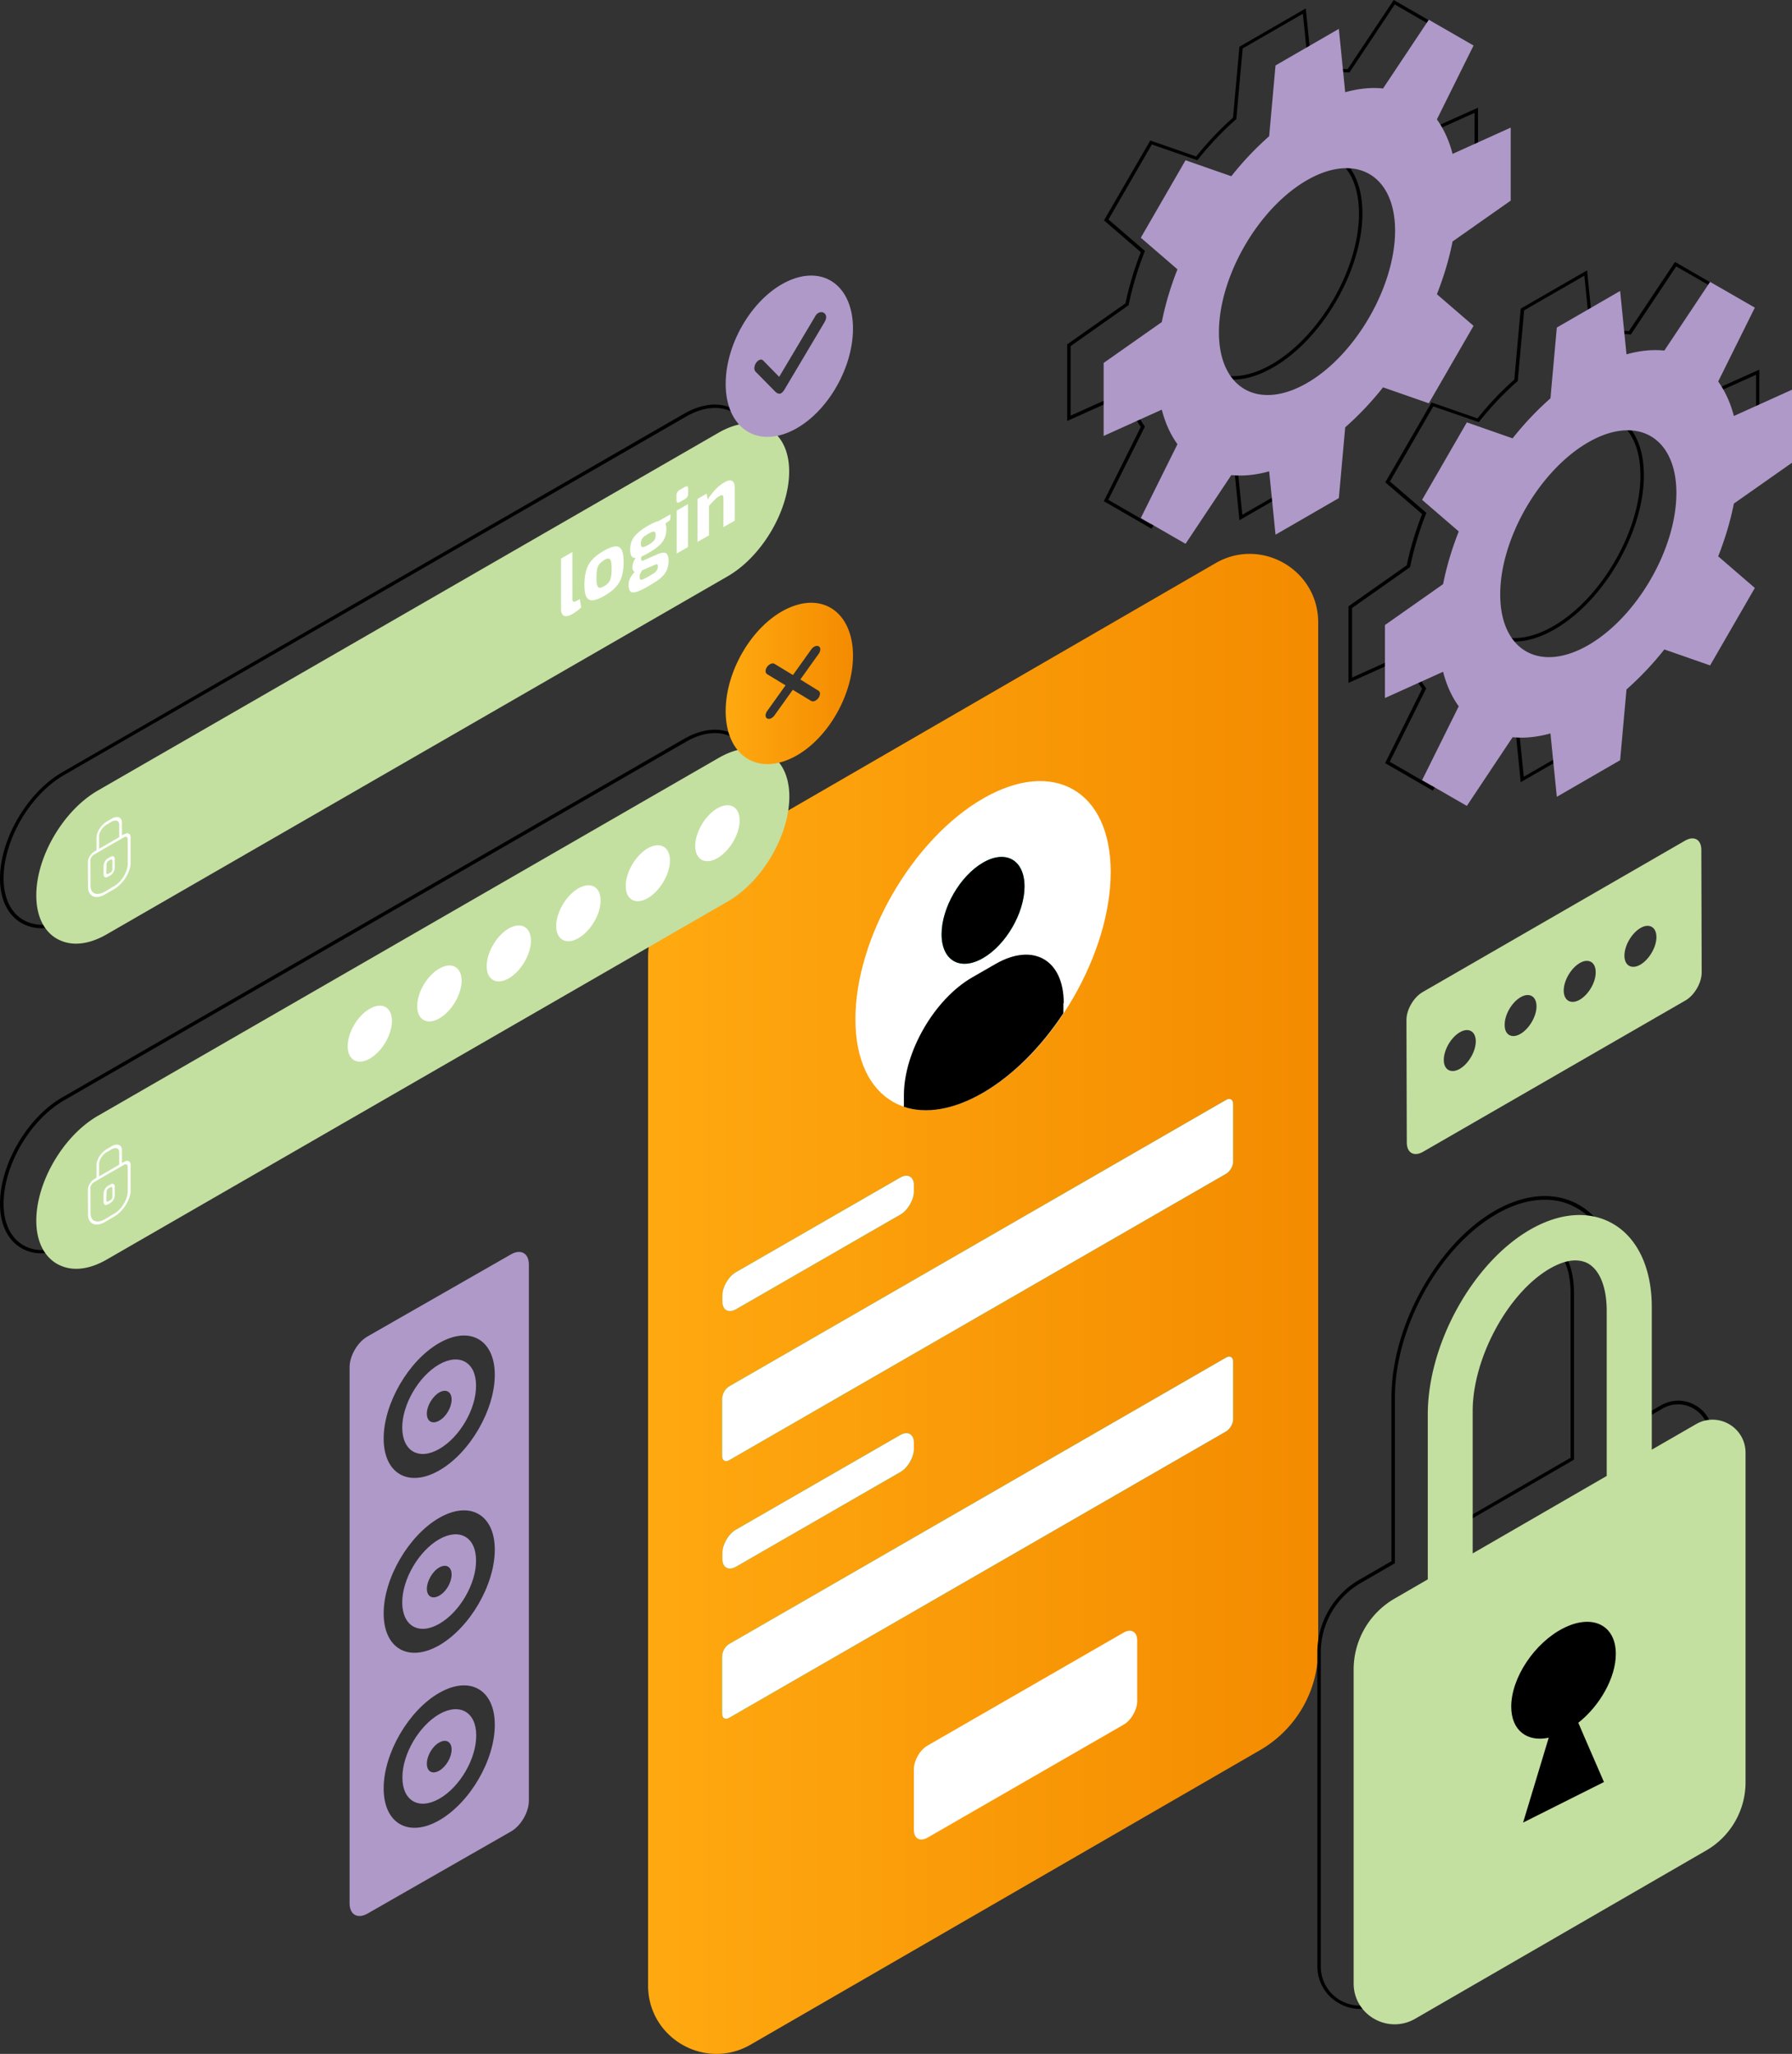 <svg xmlns="http://www.w3.org/2000/svg" width="370" height="424" fill="none"><rect width="100%" height="100%" fill="#333333" stroke="none"/><path fill="url(#login_img_svg__a)" d="m145.819 177.111 105.146-60.846c9.413-5.46 21.207 1.348 21.207 12.198v212.002a24.03 24.03 0 0 1-12.042 20.849l-105.146 60.775c-9.414 5.425-21.172-1.348-21.172-12.198V197.96c-.035-8.581 4.547-16.523 12.007-20.849"></path><path fill="#000" d="m237.75 109.139-9.839-5.673 7.637-15.353c-1.35-1.915-2.38-4.149-3.055-6.666l-12.148 5.46V71.093l12.042-8.475c.71-3.474 1.776-7.02 3.161-10.566l-7.602-6.56 9.556-16.488 9.484 3.298c2.38-2.978 4.938-5.673 7.602-8.013l1.314-14.644 13.712-7.908 1.314 13.226c2.558-.673 5.009-.886 7.318-.673L287.766 0l9.839 5.673-7.637 15.353c1.35 1.915 2.38 4.149 3.055 6.666l12.149-5.46v15.814l-12.042 8.475c-.711 3.439-1.776 7.02-3.162 10.566l7.602 6.56-9.556 16.488-9.484-3.298c-2.38 2.978-4.938 5.673-7.602 8.013l-1.314 14.645-13.712 7.907-1.314-13.226c-2.558.674-5.009.886-7.318.674zm-8.916-5.957 8.668 5 9.378-14.077.213.035c2.415.249 5.008 0 7.708-.744l.391-.107 1.314 12.978 12.433-7.162 1.314-14.574.107-.106c2.7-2.376 5.328-5.141 7.779-8.19l.142-.213 9.414 3.262 8.951-15.496-7.53-6.488.106-.248c1.421-3.653 2.522-7.305 3.233-10.815l.035-.142 11.971-8.439v-14.36l-11.9 5.354-.106-.39c-.711-2.695-1.776-5.07-3.197-7.02l-.142-.178 7.53-15.14-8.667-5-9.378 14.077-.213-.036c-2.416-.248-5.009 0-7.673.745l-.391.106-1.314-12.977-12.433 7.162-1.314 14.573-.107.107c-2.699 2.375-5.328 5.141-7.779 8.19l-.142.213-9.414-3.262-8.951 15.495 7.531 6.489-.107.248c-1.421 3.652-2.522 7.304-3.232 10.815l-.036.141-11.971 8.44v14.36l11.9-5.354.107.39c.71 2.695 1.776 5.07 3.197 7.02l.142.178zm25.79-24.82c-1.777 0-3.446-.426-4.903-1.277-3.552-2.056-5.506-6.311-5.506-12.055 0-11.666 8.242-25.885 18.366-31.735 4.973-2.872 9.662-3.298 13.214-1.277s5.506 6.312 5.506 12.056c0 11.666-8.241 25.884-18.365 31.735-2.949 1.702-5.755 2.553-8.312 2.553m16.233-46.875c-2.415 0-5.115.815-7.921 2.446-9.911 5.709-18.01 19.68-18.01 31.097 0 5.46 1.812 9.538 5.151 11.452 3.303 1.915 7.744 1.454 12.504-1.276 9.91-5.709 18.009-19.68 18.009-31.097 0-5.46-1.811-9.538-5.15-11.452q-2.079-1.17-4.583-1.17M295.829 163.211l-9.839-5.673 7.637-15.353c-1.35-1.915-2.38-4.149-3.055-6.666l-12.149 5.46v-15.814l12.042-8.474c.711-3.475 1.777-7.021 3.162-10.567l-7.602-6.56 9.556-16.487 9.484 3.297c2.38-2.978 4.938-5.673 7.602-8.013l1.314-14.644 13.712-7.907 1.314 13.225c2.558-.673 5.009-.886 7.318-.673l9.52-14.29 9.839 5.673-7.637 15.354c1.35 1.914 2.38 4.148 3.055 6.666l12.149-5.46v15.813l-12.043 8.475a62.4 62.4 0 0 1-3.161 10.566l7.602 6.56-9.556 16.488-9.484-3.298c-2.416 2.979-4.938 5.674-7.602 8.014l-1.314 14.644-13.712 7.907-1.314-13.226c-2.558.674-5.009.887-7.318.674zm-8.88-5.957 8.667 5 9.378-14.077.213.036c2.416.248 5.009 0 7.708-.745l.391-.106 1.315 12.977 12.432-7.162 1.315-14.573.106-.107c2.7-2.375 5.329-5.141 7.78-8.191l.142-.212 9.413 3.262 8.952-15.495-7.531-6.489.107-.248c1.42-3.652 2.522-7.304 3.232-10.815l.036-.142 11.971-8.439v-14.36l-11.9 5.354-.107-.39c-.71-2.695-1.776-5.07-3.197-7.02l-.142-.178 7.531-15.14-8.668-5-9.378 14.077-.213-.035c-2.415-.249-5.008 0-7.673.744l-.39.106-1.315-12.977-12.432 7.162-1.315 14.573-.106.107c-2.7 2.376-5.329 5.141-7.78 8.19l-.142.213-9.413-3.262-8.952 15.495 7.531 6.489-.107.248c-1.421 3.652-2.522 7.305-3.232 10.815l-.036.142-11.971 8.439v14.36l11.865-5.354.106.39c.711 2.695 1.776 5.07 3.197 7.021l.142.177zm25.789-24.82c-1.776 0-3.446-.426-4.902-1.277-3.552-2.056-5.506-6.311-5.506-12.055 0-11.666 8.241-25.884 18.365-31.735 4.973-2.872 9.662-3.297 13.214-1.276 3.552 2.056 5.506 6.311 5.506 12.055 0 11.666-8.241 25.884-18.365 31.735-2.948 1.702-5.755 2.553-8.312 2.553m16.234-46.875c-2.416 0-5.116.815-7.922 2.446-9.911 5.71-18.01 19.679-18.01 31.097 0 5.46 1.812 9.538 5.151 11.453 3.304 1.914 7.744 1.453 12.504-1.277 9.911-5.708 18.01-19.679 18.01-31.096 0-5.46-1.812-9.538-5.151-11.453q-2.078-1.17-4.582-1.17"></path><path fill="#AF99C9" d="M311.921 41.415v-15.07l-12.007 5.426c-.71-2.802-1.847-5.177-3.232-7.127l7.566-15.247-9.236-5.319-9.449 14.183c-2.415-.248-5.044 0-7.815.78l-1.314-13.084-13.072 7.553-1.314 14.609a64 64 0 0 0-7.815 8.261l-9.449-3.297-9.236 15.991 7.566 6.524c-1.421 3.617-2.522 7.27-3.232 10.886l-12.007 8.439v15.07l12.007-5.426c.71 2.801 1.811 5.177 3.232 7.127l-7.566 15.247 9.236 5.319 9.449-14.183c2.415.248 5.044 0 7.815-.78l1.314 13.084 13.072-7.553 1.314-14.609a64 64 0 0 0 7.815-8.261l9.449 3.297 9.236-15.991-7.566-6.524c1.421-3.617 2.522-7.27 3.232-10.886zm-42.058 37.656c-10.053 5.78-18.188 1.1-18.188-10.46 0-11.559 8.135-25.636 18.188-31.415 10.052-5.78 18.187-1.1 18.187 10.46-.036 11.559-8.17 25.636-18.187 31.415M370 95.525v-15.07l-12.007 5.425c-.71-2.801-1.847-5.177-3.232-7.127l7.566-15.247-9.236-5.318-9.449 14.183c-2.415-.249-5.044 0-7.815.78l-1.314-13.084-13.072 7.552-1.315 14.609a64.3 64.3 0 0 0-7.814 8.262l-9.449-3.298-9.236 15.991 7.566 6.525c-1.421 3.616-2.522 7.268-3.232 10.885l-12.007 8.439v15.07l12.007-5.425c.71 2.801 1.811 5.176 3.232 7.127l-7.566 15.246 9.236 5.319 9.449-14.183c2.415.248 5.044 0 7.814-.78l1.315 13.084 13.072-7.553 1.314-14.608a64 64 0 0 0 7.815-8.262l9.449 3.298 9.236-15.992-7.566-6.524c1.421-3.617 2.522-7.269 3.232-10.886zm-42.059 37.656c-10.052 5.779-18.187 1.099-18.187-10.46s8.135-25.636 18.187-31.416 18.188-1.1 18.188 10.46c0 11.559-8.135 25.601-18.188 31.416"></path><path fill="#fff" d="M202.974 164.843c14.564-8.403 26.358-1.595 26.358 15.176s-11.794 37.196-26.358 45.564c-14.564 8.403-26.357 1.595-26.357-15.176s11.793-37.16 26.357-45.564"></path><path fill="#00DFBF" d="M202.974 178.069c4.725-2.73 8.561-.532 8.561 4.929 0 5.46-3.836 12.055-8.561 14.786s-8.561.531-8.561-4.929c0-5.461 3.837-12.056 8.561-14.786"></path><path fill="#000" d="M202.974 178.069c4.725-2.73 8.561-.532 8.561 4.929 0 5.46-3.836 12.055-8.561 14.786s-8.561.531-8.561-4.929c0-5.461 3.837-12.056 8.561-14.786M219.634 207.073c0-8.935-6.287-12.552-14.067-8.084l-4.866 2.801c-7.744 4.468-14.067 15.353-14.067 24.289v2.411c4.476 1.489 10.124.673 16.269-2.872 6.323-3.652 12.113-9.574 16.66-16.453v-2.092z"></path><path fill="#00DFBF" d="m151.964 262.637 33.924-19.538c1.563-.886 2.806-.177 2.806 1.632v1.134c0 1.773-1.243 3.971-2.806 4.858l-33.924 19.537c-1.563.887-2.806.177-2.806-1.631v-1.135c0-1.808 1.243-3.971 2.806-4.857"></path><path fill="#fff" d="m151.964 262.637 33.924-19.538c1.563-.886 2.806-.177 2.806 1.632v1.134c0 1.773-1.243 3.971-2.806 4.858l-33.924 19.537c-1.563.887-2.806.177-2.806-1.631v-1.135c0-1.808 1.243-3.971 2.806-4.857"></path><path fill="#00DFBF" d="m150.543 286.216 102.624-59.144c.782-.461 1.421-.071 1.421.815v11.95c0 .886-.639 1.985-1.421 2.446l-102.624 59.144c-.781.461-1.42.071-1.42-.816v-11.949c.035-.922.639-1.986 1.42-2.446"></path><path fill="#fff" d="m150.543 286.216 102.624-59.144c.782-.461 1.421-.071 1.421.815v11.95c0 .886-.639 1.985-1.421 2.446l-102.624 59.144c-.781.461-1.42.071-1.42-.816v-11.949c.035-.922.639-1.986 1.42-2.446"></path><path fill="#00DFBF" d="m151.964 315.787 33.924-19.537c1.563-.887 2.806-.177 2.806 1.631v1.135c0 1.773-1.243 3.971-2.806 4.857l-33.924 19.538c-1.563.886-2.806.177-2.806-1.632v-1.134c0-1.773 1.243-3.971 2.806-4.858"></path><path fill="#fff" d="m151.964 315.787 33.924-19.537c1.563-.887 2.806-.177 2.806 1.631v1.135c0 1.773-1.243 3.971-2.806 4.857l-33.924 19.538c-1.563.886-2.806.177-2.806-1.632v-1.134c0-1.773 1.243-3.971 2.806-4.858"></path><path fill="#00DFBF" d="m150.543 339.401 102.624-59.144c.782-.46 1.421-.07 1.421.816v11.949c0 .887-.639 1.986-1.421 2.447l-102.624 59.143c-.781.461-1.42.071-1.42-.815v-11.949c.035-.922.639-2.021 1.42-2.447"></path><path fill="#fff" d="m150.543 339.401 102.624-59.144c.782-.46 1.421-.07 1.421.816v11.949c0 .887-.639 1.986-1.421 2.447l-102.624 59.143c-.781.461-1.42.071-1.42-.815v-11.949c.035-.922.639-2.021 1.42-2.447M191.501 360.358l40.495-23.331c1.563-.886 2.806-.177 2.806 1.631v12.517c0 1.773-1.243 3.971-2.806 4.858l-40.495 23.331c-1.563.886-2.807.177-2.807-1.631v-12.517c0-1.773 1.244-3.971 2.807-4.858"></path><path fill="#000" d="M8.596 258.735q-2.29 0-4.156-1.064C1.598 256.04 0 252.743 0 248.488c0-8.155 5.648-17.8 12.859-21.948l128.306-73.965c3.872-2.234 7.638-2.553 10.586-.851 2.842 1.631 4.44 4.928 4.44 9.183 0 8.155-5.648 17.8-12.859 21.949L15.026 256.82c-2.238 1.277-4.405 1.915-6.43 1.915M147.63 151.334c-1.882 0-3.942.602-6.074 1.843L13.25 227.142C6.216 231.184.746 240.545.746 248.488c0 4.007 1.456 7.056 4.085 8.581a7.7 7.7 0 0 0 3.8.993c1.919 0 3.944-.603 6.075-1.844l128.307-73.965c7.033-4.042 12.503-13.403 12.503-21.346 0-4.007-1.456-7.056-4.085-8.581a7.7 7.7 0 0 0-3.801-.992M8.596 191.614q-2.29 0-4.156-1.064C1.598 188.919 0 185.622 0 181.367c0-8.155 5.648-17.8 12.859-21.949l128.306-73.964c3.872-2.234 7.638-2.553 10.586-.851 2.842 1.63 4.44 4.928 4.44 9.183 0 8.155-5.648 17.8-12.859 21.948l-128.306 73.93c-2.238 1.276-4.405 1.95-6.43 1.95M147.631 84.213c-1.883 0-3.943.602-6.075 1.843L13.25 159.986C6.216 164.028.746 173.389.746 181.331c0 4.007 1.456 7.056 4.085 8.581a7.7 7.7 0 0 0 3.8.993c1.92 0 3.944-.603 6.075-1.844l128.307-73.965c7.033-4.042 12.503-13.403 12.503-21.345 0-4.007-1.456-7.056-4.085-8.581-1.136-.638-2.415-.957-3.8-.957"></path><path fill="#C3E0A0" d="M158.713 155.553c-2.806-1.632-6.429-1.312-10.23.851L20.177 230.368c-7.105 4.114-12.682 13.616-12.682 21.63 0 4.148 1.528 7.304 4.263 8.9a8 8 0 0 0 3.978 1.028c1.954 0 4.085-.638 6.252-1.879l128.307-73.965c7.104-4.113 12.681-13.616 12.681-21.63 0-4.148-1.527-7.304-4.263-8.899M11.722 193.776a8 8 0 0 0 3.979 1.029c1.953 0 4.085-.638 6.252-1.88l128.306-73.964c7.105-4.114 12.682-13.616 12.682-21.63 0-4.148-1.528-7.304-4.263-8.9-2.806-1.63-6.43-1.311-10.231.851l-128.27 73.93c-7.105 4.113-12.682 13.616-12.682 21.629 0 4.184 1.492 7.34 4.227 8.935"></path><path fill="#fff" d="M143.545 174.629c0 2.837 2.061 3.972 4.583 2.518s4.582-4.929 4.582-7.765c0-2.837-2.06-3.972-4.582-2.518s-4.583 4.929-4.583 7.765M129.195 182.891c0 2.837 2.06 3.971 4.546 2.518 2.522-1.454 4.583-4.929 4.583-7.766s-2.061-3.971-4.583-2.517c-2.486 1.454-4.546 4.928-4.546 7.765M114.843 191.153c0 2.836 2.061 3.971 4.583 2.517s4.582-4.928 4.582-7.765-2.06-3.971-4.582-2.518-4.583 4.929-4.583 7.766M100.492 199.45c0 2.836 2.061 3.971 4.547 2.517 2.522-1.454 4.583-4.929 4.583-7.765 0-2.837-2.061-3.971-4.583-2.518s-4.547 4.929-4.547 7.766M86.142 207.711c0 2.837 2.06 3.972 4.582 2.518s4.582-4.929 4.582-7.765c0-2.837-2.06-3.972-4.582-2.518-2.558 1.454-4.583 4.929-4.583 7.765M71.79 216.008c0 2.837 2.06 3.971 4.583 2.518 2.522-1.454 4.547-4.929 4.547-7.766s-2.06-3.971-4.547-2.517c-2.558 1.418-4.583 4.893-4.583 7.765M118.183 123.641c0 .603.284.745.888.39l.639-.355.284 1.702q-.266.32-.852.745c-.391.284-.746.532-1.03.674-.711.39-1.244.496-1.67.319-.391-.213-.604-.674-.604-1.454v-10.354l2.345-1.347zM127.099 112.79c.568-.035.994.248 1.279.745.248.532.39 1.383.39 2.517 0 1.135-.142 2.128-.39 2.979a5.5 5.5 0 0 1-1.279 2.198c-.569.638-1.386 1.241-2.38 1.808-.995.568-1.776.851-2.38.887q-.853.053-1.279-.745c-.284-.532-.391-1.347-.391-2.517 0-1.135.142-2.128.391-2.979a5.3 5.3 0 0 1 1.279-2.198c.568-.638 1.385-1.241 2.38-1.808 1.03-.568 1.811-.851 2.38-.887m-3.339 3.652a2.4 2.4 0 0 0-.462 1.064c-.107.425-.142 1.028-.142 1.737s.035 1.241.142 1.561.249.496.462.531q.32.053.959-.319c.426-.248.746-.496.959-.78.213-.283.391-.638.462-1.064.106-.425.142-.992.142-1.737s-.036-1.276-.142-1.596c-.107-.319-.249-.496-.462-.531q-.32-.053-.959.319c-.391.283-.711.532-.959.815M138.359 107.366l-.959.709c.107.248.178.638.178 1.17 0 .709-.107 1.312-.355 1.844a4.6 4.6 0 0 1-1.173 1.56c-.532.496-1.278.993-2.202 1.525-.462.283-.924.496-1.385.709a1.1 1.1 0 0 0-.107.461c0 .177.036.283.142.354.107.071.249.071.426-.035l2.842-1.241c.817-.355 1.386-.426 1.741-.213s.533.745.533 1.56c0 .78-.142 1.419-.391 1.986a4.8 4.8 0 0 1-1.279 1.595c-.568.497-1.421 1.029-2.451 1.632-1.101.638-1.954 1.028-2.522 1.205-.604.177-1.03.142-1.243-.106-.249-.248-.356-.709-.356-1.383 0-.461.107-.887.285-1.277.177-.39.497-.851.959-1.347-.284-.142-.462-.461-.462-.957 0-.284.071-.639.178-.993.106-.355.284-.674.532-.922-.39 0-.71-.106-.888-.39-.177-.284-.284-.709-.284-1.312 0-.709.107-1.347.355-1.879a4.6 4.6 0 0 1 1.173-1.56c.532-.497 1.278-1.029 2.202-1.561.888-.496 1.599-.815 2.096-.922l2.522-1.418zm-2.628 9.183c-.071-.071-.178-.071-.356 0-.177.036-.426.178-.817.319l-1.989.887a5.3 5.3 0 0 0-.391.709 1.8 1.8 0 0 0-.106.603c0 .283.035.496.142.567s.284.071.533-.035a10 10 0 0 0 1.172-.603c.533-.319.959-.567 1.208-.745.248-.212.426-.39.533-.603a1.5 1.5 0 0 0 .177-.709c0-.177-.035-.319-.106-.39m-.675-4.999c.213-.284.319-.639.319-1.099 0-.461-.106-.674-.319-.71s-.604.107-1.208.461c-.568.319-.995.639-1.208.922s-.319.638-.319 1.099c0 .426.106.674.319.71s.604-.107 1.208-.426c.568-.354.959-.638 1.208-.957M142.089 100.912v.957c0 .532-.213.887-.675 1.17l-1.066.603c-.461.248-.674.142-.674-.39v-.957c0-.532.213-.887.674-1.17l1.066-.603c.462-.248.675-.142.675.39m-.036 12.02-2.344 1.348v-8.865l2.344-1.347zM151.147 99.28c.391.214.569.71.569 1.526v6.666l-2.345 1.347v-5.851c0-.39-.071-.638-.177-.709-.107-.071-.32-.035-.604.107q-.48.266-.959.744c-.32.319-.746.745-1.244 1.348v6.063l-2.38 1.347v-8.864l1.919-1.099.177 1.205c1.137-1.702 2.238-2.836 3.375-3.475.746-.46 1.279-.567 1.669-.354M18.152 177.963c0-.709.462-1.525 1.101-2.021.036-.036.284-.178.675-.426v-2.588c0-1.17.96-2.66 2.131-3.333.604-.355.427-.249 1.03-.603 1.208-.674 2.096-.248 2.096.886v2.589c.249-.142.427-.248.462-.248.817-.461 1.279-.036 1.314.531v5.603c-.142 1.808-1.456 3.9-3.09 4.999-.249.178-1.954 1.135-1.99 1.17-.568.319-1.03.568-1.633.639-.888.106-1.563-.284-1.883-1.029-.213-.496-.213-.957-.177-1.418-.036-.071-.036-4.716-.036-4.751m6.465-7.73c0-.851-.746-1.064-1.563-.603-.604.355-.426.248-1.03.603-.853.496-1.563 1.56-1.563 2.411v2.588c.07-.035.142-.106.248-.141 1.208-.71 2.878-1.667 3.908-2.27zm-5.932 12.233c0 .425 0 .815.142 1.205.248.639.817.958 1.563.851.746-.071 1.35-.496 2.7-1.312.355-.212.497-.283.674-.39 1.386-.922 2.451-2.694 2.594-4.184.035-.248.035-5.212 0-5.496-.036-.354-.32-.531-.782-.283 0 0-.178.106-.426.248-3.766 2.163-3.872 2.234-4.973 2.872-.462.284-.817.461-.888.532-.285.213-.64.674-.64 1.135.036.177.036 4.538.036 4.822"></path><path fill="#fff" d="M21.456 178.351c.106-.39.355-.78.639-1.028.178-.142.213-.142.568-.354.071-.036.142-.071.178-.107.355-.177.64-.142.781.142.107.177.107.355.072.532l-.285.142.285-.071v1.525c0 .496-.285 1.063-.675 1.418-.143.106-.214.177-.356.248s-.213.106-.32.177c-.426.249-.71.178-.887-.106-.072-.177-.072-.248-.072-.816 0-1.347 0-1.382.072-1.702m.532 1.986c.107.248.356.036.64-.106.177-.107.213-.107.284-.178a.75.75 0 0 0 .284-.602v-1.525c0-.213 0-.284-.035-.39-.036-.071-.143-.177-.32-.071-.036.035-.107.036-.142.071-.32.213-.355.177-.426.248a.85.85 0 0 0-.25.426c-.035.106-.035.141-.035.319-.035 1.808-.07 1.737 0 1.808M18.152 245.582c0-.709.462-1.525 1.101-2.021.036-.036.284-.178.675-.426v-2.588c0-1.17.96-2.66 2.131-3.333.604-.355.427-.248 1.03-.603 1.208-.674 2.096-.248 2.096.886v2.589c.249-.142.427-.248.462-.248.817-.461 1.279-.036 1.314.532v5.602c-.142 1.808-1.456 3.9-3.09 4.999-.249.178-1.954 1.135-1.99 1.17-.568.32-1.03.568-1.633.639-.888.106-1.563-.284-1.883-1.029-.213-.496-.213-.957-.177-1.418-.036-.106-.036-4.751-.036-4.751m6.465-7.73c0-.851-.746-1.064-1.563-.603-.604.355-.426.248-1.03.603-.853.496-1.563 1.56-1.563 2.411v2.589c.07-.036.142-.107.248-.142 1.208-.709 2.878-1.667 3.908-2.27zm-5.932 12.233c0 .425 0 .815.142 1.206.248.638.817.957 1.563.85.746-.07 1.35-.496 2.7-1.311.355-.213.497-.284.674-.39 1.386-.922 2.451-2.695 2.594-4.185.035-.248.035-5.212 0-5.495-.036-.355-.32-.532-.782-.284 0 0-.178.106-.426.248-3.766 2.163-3.872 2.234-4.973 2.872-.462.284-.817.461-.888.532-.285.213-.64.674-.64 1.135.036.142.036 4.538.036 4.822"></path><path fill="#fff" d="M21.456 245.973c.106-.39.355-.78.639-1.029.178-.142.213-.142.568-.354.071-.036.142-.071.178-.107.355-.177.64-.141.781.142.107.177.107.355.072.532l-.285.142.285-.071v1.525c0 .496-.285 1.063-.675 1.418-.143.106-.214.177-.356.248a3 3 0 0 0-.32.177c-.426.249-.71.178-.887-.106-.072-.177-.072-.248-.072-.815 0-1.383 0-1.383.072-1.702m.532 1.985c.107.248.356.036.64-.106.177-.107.213-.107.284-.177a.76.76 0 0 0 .284-.603v-1.525c0-.213 0-.284-.035-.39-.036-.071-.143-.177-.32-.071-.036.036-.107.036-.142.071-.32.213-.355.177-.426.248a.85.85 0 0 0-.25.426c-.035.106-.035.142-.035.319-.035 1.808-.07 1.702 0 1.808"></path><path fill="#000" d="M280.804 414.715c-1.528 0-3.02-.39-4.405-1.206-2.771-1.595-4.405-4.432-4.405-7.623v-64.781c0-6.135 3.304-11.879 8.632-14.964l6.678-3.864V288.45c0-14.644 9.343-31.522 21.243-38.436 6.109-3.546 12.184-4.078 17.086-1.49 5.506 2.908 8.667 9.361 8.667 17.765v28.827l8.632-5c2.238-1.276 4.902-1.312 7.14 0 2.238 1.277 3.552 3.582 3.552 6.17v68.079c0 5.886-3.161 11.417-8.276 14.36l-60.104 34.749a8.4 8.4 0 0 1-4.44 1.241m38.151-167.042c-3.198 0-6.608.993-10.053 3.014-11.723 6.773-20.887 23.402-20.887 37.798v34.217l-7.034 4.078c-5.115 2.943-8.276 8.439-8.276 14.36v64.781c0 2.943 1.527 5.567 4.049 7.021 2.558 1.454 5.577 1.454 8.099 0l60.104-34.749a15.89 15.89 0 0 0 7.921-13.757v-68.079a6.43 6.43 0 0 0-3.197-5.567c-2.025-1.17-4.404-1.17-6.429 0l-.178-.319.178.319-9.698 5.602V266.36c0-8.12-3.019-14.361-8.277-17.127-1.918-1.063-4.049-1.56-6.322-1.56m-22.344 70.065v-29.997c0-11.063 7.353-24.644 16.092-29.714 1.705-.993 3.303-1.56 4.76-1.702 1.243-.142 2.38.071 3.339.567 2.664 1.383 4.191 5.106 4.191 10.177v34.252l-.177.106zm21.598-60.739c-.214 0-.427 0-.675.035-1.35.142-2.878.674-4.476 1.631-8.526 4.929-15.737 18.261-15.737 29.076v28.791l26.962-15.601v-33.862c0-4.787-1.386-8.262-3.801-9.538-.675-.355-1.421-.532-2.273-.532"></path><path fill="#C3E0A0" d="m350.214 293.983-9.165 5.283v-29.43c0-8.262-3.09-14.609-8.454-17.445-4.795-2.518-10.728-1.986-16.731 1.489-11.793 6.843-21.065 23.579-21.065 38.117v34.039l-6.855 3.972a16.94 16.94 0 0 0-8.455 14.644v64.781c0 6.524 7.069 10.566 12.717 7.304l60.104-34.748a16.25 16.25 0 0 0 8.099-14.042v-68.078c-.036-5.248-5.684-8.475-10.195-5.886m-46.143-2.695c0-10.921 7.282-24.395 15.914-29.395 1.669-.957 3.197-1.524 4.618-1.666 1.172-.107 2.237.071 3.161.532 2.522 1.347 3.979 4.928 3.979 9.857v34.075l-27.672 15.991z"></path><path fill="#000" d="M325.881 355.643c4.476-3.546 7.744-9.326 7.744-14.219 0-5.957-4.831-8.332-10.799-5.319s-10.798 10.248-10.798 16.205c0 4.893 3.268 7.375 7.744 6.418l-1.137 3.758-4.156 13.758 8.347-4.184 8.348-4.184-4.156-9.574z"></path><path fill="#AF99C9" d="M90.688 335.217c4.227-2.411 7.638-8.262 7.602-13.084 0-4.822-3.41-6.772-7.637-4.361-4.192 2.411-7.638 8.297-7.602 13.084.035 4.822 3.446 6.772 7.637 4.361m0-11.63c1.421-.816 2.558-.142 2.558 1.454 0 1.631-1.137 3.581-2.558 4.361-1.42.816-2.557.177-2.557-1.454.035-1.595 1.172-3.581 2.557-4.361M90.688 299.121c4.227-2.411 7.638-8.261 7.602-13.083 0-4.823-3.41-6.773-7.637-4.362-4.192 2.411-7.638 8.297-7.602 13.084.035 4.822 3.446 6.773 7.637 4.361m0-11.665c1.421-.816 2.558-.142 2.558 1.454 0 1.631-1.137 3.581-2.558 4.361-1.42.815-2.557.177-2.557-1.454 0-1.595 1.172-3.546 2.557-4.361M90.688 353.869c-4.191 2.411-7.637 8.297-7.601 13.084 0 4.822 3.41 6.772 7.637 4.361s7.637-8.261 7.602-13.084c0-4.786-3.41-6.772-7.638-4.361m0 11.666c-1.42.815-2.557.177-2.557-1.454 0-1.596 1.136-3.581 2.557-4.361 1.421-.816 2.558-.142 2.558 1.453 0 1.596-1.137 3.546-2.558 4.362"></path><path fill="#AF99C9" d="M109.196 261.04c0-2.34-1.67-3.262-3.695-2.092l-29.625 16.949c-2.06 1.17-3.695 4.007-3.695 6.347v110.664c0 2.34 1.634 3.297 3.695 2.127l29.625-16.949c2.061-1.17 3.695-4.007 3.695-6.347zm-18.508 16.204c6.323-3.616 11.474-.673 11.474 6.56 0 7.269-5.15 16.133-11.474 19.75s-11.473.674-11.473-6.595c0-7.234 5.15-16.098 11.473-19.715m0 36.096c6.323-3.616 11.474-.673 11.474 6.56 0 7.269-5.15 16.098-11.474 19.75-6.323 3.617-11.473.674-11.473-6.595 0-7.234 5.15-16.063 11.473-19.715m0 62.441c-6.323 3.617-11.473.674-11.473-6.595 0-7.233 5.15-16.098 11.473-19.714 6.323-3.617 11.474-.674 11.474 6.559.036 7.269-5.115 16.098-11.474 19.75"></path><path fill="#C3E0A0" d="M347.94 173.53c1.848-1.064 3.34-.213 3.34 1.915l.071 25.317c0 2.127-1.492 4.68-3.304 5.744l-54.242 31.274c-1.848 1.063-3.34.212-3.34-1.915l-.071-25.317c0-2.127 1.492-4.68 3.34-5.744zm-46.534 47.124c1.812-1.064 3.304-3.617 3.304-5.674 0-2.092-1.492-2.943-3.304-1.879s-3.303 3.617-3.303 5.709c0 2.056 1.492 2.872 3.303 1.844m37.299-21.523c1.811-1.064 3.303-3.617 3.303-5.674 0-2.092-1.492-2.943-3.303-1.879-1.812 1.064-3.304 3.617-3.304 5.709 0 2.056 1.492 2.907 3.304 1.844m-24.759 14.289c1.811-1.064 3.303-3.616 3.303-5.673 0-2.092-1.492-2.943-3.303-1.879-1.812 1.063-3.304 3.616-3.268 5.708-.036 2.057 1.456 2.908 3.268 1.844m12.255-7.056c1.812-1.064 3.303-3.617 3.268-5.673 0-2.092-1.492-2.943-3.304-1.879-1.811 1.063-3.303 3.616-3.303 5.708.035 2.057 1.492 2.908 3.339 1.844"></path><path fill="#AF99C9" d="M162.976 57.902c-7.282 3.155-13.143 12.729-13.143 21.345 0 8.652 5.897 13.084 13.143 9.928 7.282-3.155 13.143-12.729 13.143-21.345 0-8.652-5.896-13.084-13.143-9.928m7.282 8.58-8.347 14.042c-.214.319-.462.602-.746.709 0 0-.036.035-.071.035-.462.071-.888-.248-1.066-.46l-4.05-4.114c-.355-.39-.284-1.17.142-1.808.462-.638 1.102-.851 1.457-.461l3.303 3.368 7.531-12.658c.391-.674 1.243-.85 1.67-.567.71.425.568 1.24.177 1.915"></path><path fill="url(#login_img_svg__b)" d="M162.976 125.451c-7.282 3.155-13.143 12.729-13.143 21.345 0 8.652 5.897 13.084 13.143 9.928 7.282-3.155 13.143-12.729 13.143-21.345 0-8.652-5.896-13.084-13.143-9.928m6.004 17.126c.426.248.426.922 0 1.524a1.94 1.94 0 0 1-.746.603q-.427.159-.746 0l-3.801-2.305-3.801 5.319a1.94 1.94 0 0 1-.746.603.91.91 0 0 1-.746 0c-.426-.248-.426-.922 0-1.525l3.801-5.319-3.801-2.304c-.426-.249-.426-.922 0-1.525.426-.567 1.101-.851 1.527-.603l3.801 2.305 3.801-5.319c.426-.567 1.101-.851 1.528-.602.426.248.426.921 0 1.524l-3.801 5.319z"></path><defs><linearGradient id="login_img_svg__a" x1="133.765" x2="272.152" y1="269.178" y2="269.178" gradientUnits="userSpaceOnUse"><stop stop-color="#FFA910"></stop><stop offset="1" stop-color="#F48B00"></stop></linearGradient><linearGradient id="login_img_svg__b" x1="149.81" x2="176.131" y1="141.094" y2="141.094" gradientUnits="userSpaceOnUse"><stop stop-color="#FFA910"></stop><stop offset="1" stop-color="#F48B00"></stop></linearGradient></defs></svg>